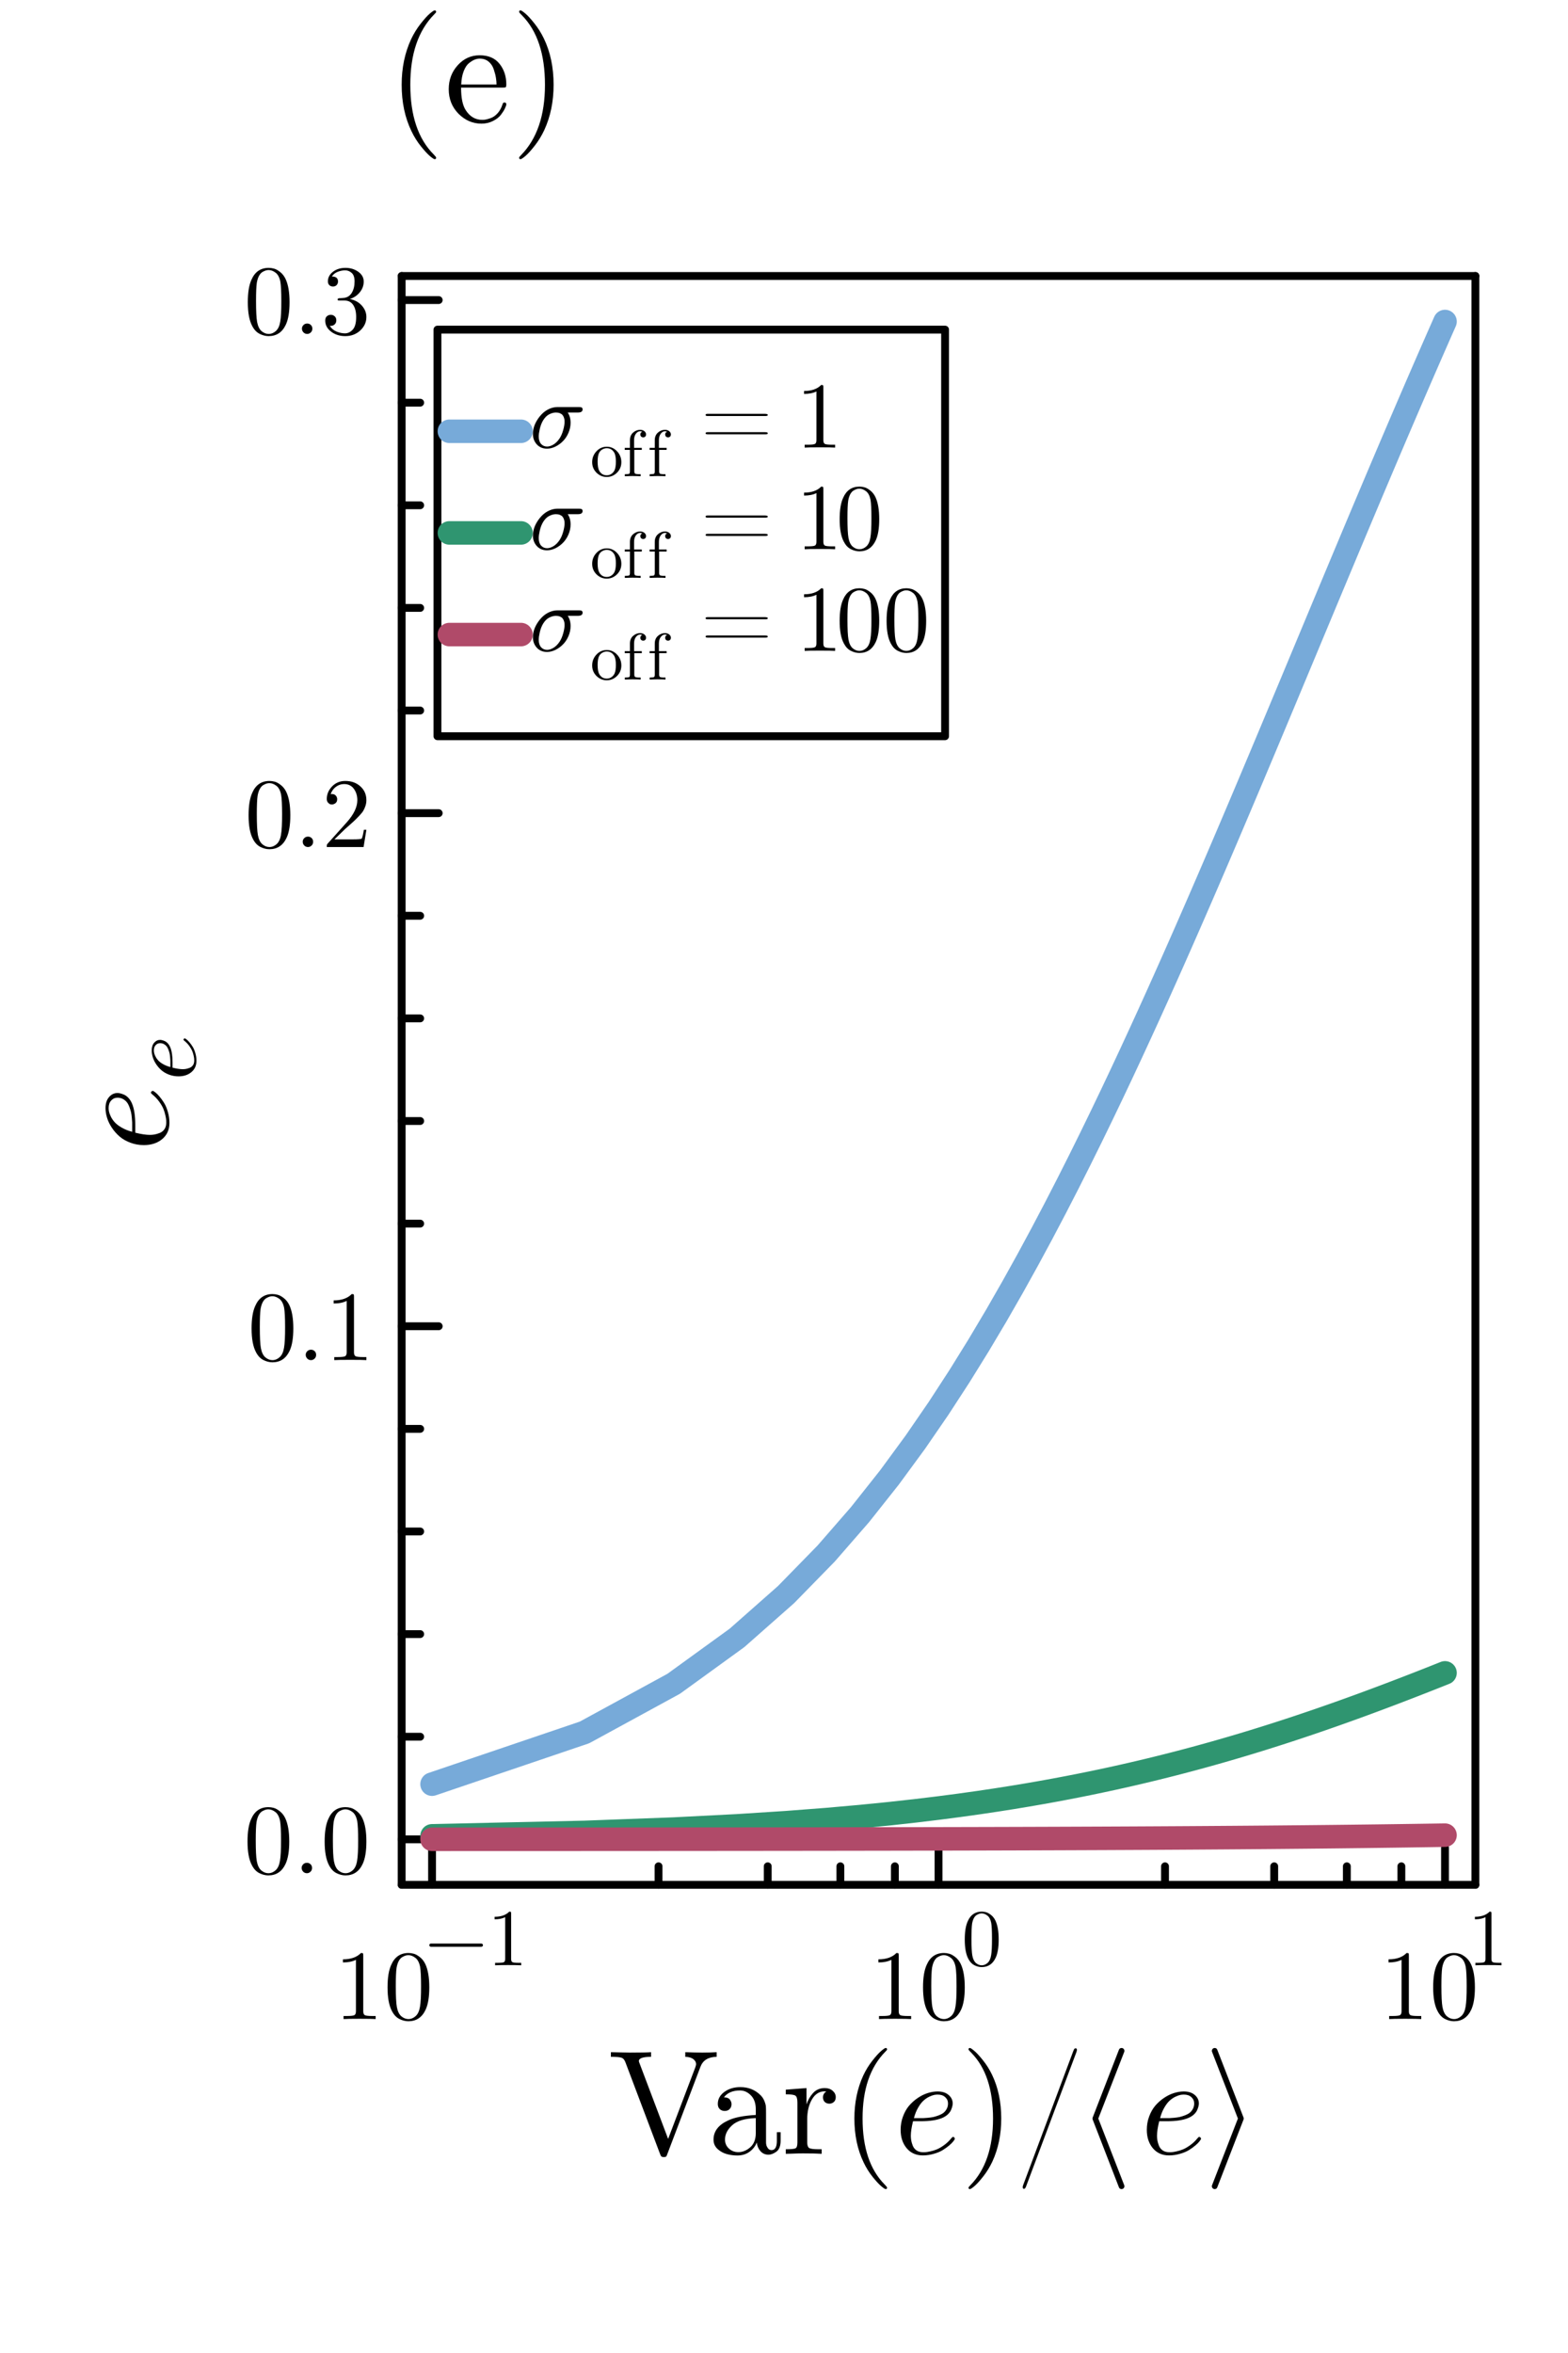 <?xml version="1.0" encoding="utf-8"?>
<svg xmlns="http://www.w3.org/2000/svg" xmlns:xlink="http://www.w3.org/1999/xlink" width="200" height="300" viewBox="0 0 800 1200">
<rect x="0" y="0" width="800" height="1200" fill="#333333" stroke="none"/>
<defs>
  <clipPath id="clip810">
    <rect x="0" y="0" width="800" height="1200"/>
  </clipPath>
</defs>
<path clip-path="url(#clip810)" d="M0 1200 L800 1200 L800 0 L0 0  Z" fill="#ffffff" fill-rule="evenodd" fill-opacity="1"/>
<defs>
  <clipPath id="clip811">
    <rect x="240" y="120" width="800" height="841"/>
  </clipPath>
</defs>
<path clip-path="url(#clip810)" d="M204.931 961.235 L752.756 961.235 L752.756 140.752 L204.931 140.752  Z" fill="#ffffff" fill-rule="evenodd" fill-opacity="1"/>
<defs>
  <clipPath id="clip812">
    <rect x="204" y="140" width="549" height="821"/>
  </clipPath>
</defs>
<polyline clip-path="url(#clip810)" style="stroke:#000000; stroke-linecap:round; stroke-linejoin:round; stroke-width:4; stroke-opacity:1; fill:none" points="204.931,961.235 752.756,961.235 "/>
<polyline clip-path="url(#clip810)" style="stroke:#000000; stroke-linecap:round; stroke-linejoin:round; stroke-width:4; stroke-opacity:1; fill:none" points="204.931,140.752 752.756,140.752 "/>
<polyline clip-path="url(#clip810)" style="stroke:#000000; stroke-linecap:round; stroke-linejoin:round; stroke-width:4; stroke-opacity:1; fill:none" points="220.436,961.235 220.436,942.337 "/>
<polyline clip-path="url(#clip810)" style="stroke:#000000; stroke-linecap:round; stroke-linejoin:round; stroke-width:4; stroke-opacity:1; fill:none" points="478.844,961.235 478.844,942.337 "/>
<polyline clip-path="url(#clip810)" style="stroke:#000000; stroke-linecap:round; stroke-linejoin:round; stroke-width:4; stroke-opacity:1; fill:none" points="737.251,961.235 737.251,942.337 "/>
<polyline clip-path="url(#clip810)" style="stroke:#000000; stroke-linecap:round; stroke-linejoin:round; stroke-width:4; stroke-opacity:1; fill:none" points="335.985,961.235 335.985,951.786 "/>
<polyline clip-path="url(#clip810)" style="stroke:#000000; stroke-linecap:round; stroke-linejoin:round; stroke-width:4; stroke-opacity:1; fill:none" points="391.698,961.235 391.698,951.786 "/>
<polyline clip-path="url(#clip810)" style="stroke:#000000; stroke-linecap:round; stroke-linejoin:round; stroke-width:4; stroke-opacity:1; fill:none" points="428.759,961.235 428.759,951.786 "/>
<polyline clip-path="url(#clip810)" style="stroke:#000000; stroke-linecap:round; stroke-linejoin:round; stroke-width:4; stroke-opacity:1; fill:none" points="456.572,961.235 456.572,951.786 "/>
<polyline clip-path="url(#clip810)" style="stroke:#000000; stroke-linecap:round; stroke-linejoin:round; stroke-width:4; stroke-opacity:1; fill:none" points="594.393,961.235 594.393,951.786 "/>
<polyline clip-path="url(#clip810)" style="stroke:#000000; stroke-linecap:round; stroke-linejoin:round; stroke-width:4; stroke-opacity:1; fill:none" points="650.105,961.235 650.105,951.786 "/>
<polyline clip-path="url(#clip810)" style="stroke:#000000; stroke-linecap:round; stroke-linejoin:round; stroke-width:4; stroke-opacity:1; fill:none" points="687.167,961.235 687.167,951.786 "/>
<polyline clip-path="url(#clip810)" style="stroke:#000000; stroke-linecap:round; stroke-linejoin:round; stroke-width:4; stroke-opacity:1; fill:none" points="714.98,961.235 714.98,951.786 "/>
<path clip-path="url(#clip810)" d="M174.957 1000.82 L174.957 999.236 Q181.034 999.236 184.171 996 Q185.036 996 185.184 996.197 Q185.332 996.395 185.332 997.309 L185.332 1025.69 Q185.332 1027.2 186.073 1027.67 Q186.815 1028.14 190.051 1028.14 L191.656 1028.14 L191.656 1029.7 Q189.878 1029.55 183.455 1029.55 Q177.032 1029.55 175.278 1029.7 L175.278 1028.14 L176.884 1028.14 Q180.071 1028.14 180.836 1027.69 Q181.602 1027.22 181.602 1025.69 L181.602 999.483 Q178.959 1000.82 174.957 1000.82 Z" fill="#000000" fill-rule="nonzero" fill-opacity="1" /><path clip-path="url(#clip810)" d="M197.733 1013.51 Q197.733 1006.08 199.611 1002.03 Q202.229 996 208.405 996 Q209.715 996 211.073 996.37 Q212.457 996.716 214.186 998.075 Q215.94 999.433 217.002 1001.66 Q219.028 1005.96 219.028 1013.51 Q219.028 1020.9 217.15 1024.93 Q214.408 1030.81 208.356 1030.81 Q206.083 1030.81 203.761 1029.65 Q201.464 1028.48 200.006 1025.69 Q197.733 1021.52 197.733 1013.51 M201.933 1012.9 Q201.933 1020.53 202.476 1023.57 Q203.094 1026.85 204.774 1028.29 Q206.478 1029.7 208.356 1029.7 Q210.382 1029.7 212.061 1028.19 Q213.766 1026.66 214.285 1023.37 Q214.853 1020.13 214.828 1012.9 Q214.828 1005.86 214.334 1003.04 Q213.667 999.755 211.888 998.445 Q210.134 997.111 208.356 997.111 Q207.689 997.111 206.972 997.309 Q206.281 997.507 205.268 998.075 Q204.255 998.643 203.465 1000.05 Q202.699 1001.46 202.328 1003.58 Q201.933 1006.33 201.933 1012.9 Z" fill="#000000" fill-rule="nonzero" fill-opacity="1" /><path clip-path="url(#clip810)" d="M246.164 991.426 Q246.405 991.667 246.405 992.008 Q246.405 992.349 246.164 992.59 Q245.923 992.831 245.582 992.831 L219.851 992.831 Q219.509 992.831 219.269 992.59 Q219.028 992.349 219.028 992.008 Q219.028 991.667 219.269 991.426 Q219.509 991.185 219.851 991.185 L245.582 991.185 Q245.923 991.185 246.164 991.426 Z" fill="#000000" fill-rule="nonzero" fill-opacity="1" /><path clip-path="url(#clip810)" d="M252.346 978.821 L252.346 977.537 Q257.284 977.537 259.833 974.907 Q260.536 974.907 260.656 975.068 Q260.776 975.228 260.776 975.971 L260.776 999.033 Q260.776 1000.26 261.379 1000.64 Q261.981 1001.02 264.61 1001.02 L265.915 1001.02 L265.915 1002.28 Q264.47 1002.16 259.251 1002.16 Q254.032 1002.16 252.607 1002.28 L252.607 1001.02 L253.912 1001.02 Q256.501 1001.02 257.123 1000.66 Q257.746 1000.28 257.746 999.033 L257.746 977.737 Q255.598 978.821 252.346 978.821 Z" fill="#000000" fill-rule="nonzero" fill-opacity="1" /><path clip-path="url(#clip810)" d="M448.157 1000.82 L448.157 999.236 Q454.234 999.236 457.372 996 Q458.236 996 458.385 996.197 Q458.533 996.395 458.533 997.309 L458.533 1025.69 Q458.533 1027.2 459.274 1027.67 Q460.015 1028.14 463.251 1028.14 L464.857 1028.14 L464.857 1029.7 Q463.078 1029.55 456.655 1029.55 Q450.232 1029.55 448.479 1029.7 L448.479 1028.14 L450.084 1028.14 Q453.271 1028.14 454.037 1027.69 Q454.803 1027.22 454.803 1025.69 L454.803 999.483 Q452.159 1000.82 448.157 1000.82 Z" fill="#000000" fill-rule="nonzero" fill-opacity="1" /><path clip-path="url(#clip810)" d="M470.934 1013.51 Q470.934 1006.08 472.811 1002.03 Q475.43 996 481.606 996 Q482.915 996 484.274 996.37 Q485.657 996.716 487.386 998.075 Q489.14 999.433 490.203 1001.66 Q492.228 1005.96 492.228 1013.51 Q492.228 1020.9 490.351 1024.93 Q487.609 1030.81 481.556 1030.81 Q479.284 1030.81 476.962 1029.65 Q474.664 1028.48 473.207 1025.69 Q470.934 1021.52 470.934 1013.51 M475.133 1012.9 Q475.133 1020.53 475.677 1023.57 Q476.295 1026.85 477.974 1028.29 Q479.679 1029.7 481.556 1029.7 Q483.582 1029.7 485.262 1028.19 Q486.966 1026.66 487.485 1023.37 Q488.053 1020.13 488.029 1012.9 Q488.029 1005.86 487.535 1003.04 Q486.868 999.755 485.089 998.445 Q483.335 997.111 481.556 997.111 Q480.889 997.111 480.173 997.309 Q479.481 997.507 478.468 998.075 Q477.456 998.643 476.665 1000.05 Q475.899 1001.46 475.529 1003.58 Q475.133 1006.33 475.133 1012.9 Z" fill="#000000" fill-rule="nonzero" fill-opacity="1" /><path clip-path="url(#clip810)" d="M492.228 989.138 Q492.228 983.096 493.754 979.805 Q495.881 974.907 500.899 974.907 Q501.963 974.907 503.067 975.208 Q504.191 975.489 505.596 976.593 Q507.021 977.697 507.884 979.504 Q509.53 982.996 509.53 989.138 Q509.53 995.139 508.004 998.411 Q505.776 1003.19 500.859 1003.19 Q499.012 1003.19 497.126 1002.24 Q495.259 1001.3 494.075 999.033 Q492.228 995.641 492.228 989.138 M495.64 988.636 Q495.64 994.838 496.082 997.307 Q496.584 999.976 497.949 1001.14 Q499.334 1002.28 500.859 1002.28 Q502.505 1002.28 503.87 1001.06 Q505.255 999.816 505.676 997.146 Q506.138 994.517 506.118 988.636 Q506.118 982.916 505.716 980.628 Q505.174 977.958 503.729 976.894 Q502.304 975.81 500.859 975.81 Q500.317 975.81 499.735 975.971 Q499.173 976.132 498.35 976.593 Q497.527 977.055 496.885 978.199 Q496.263 979.343 495.961 981.069 Q495.64 983.297 495.64 988.636 Z" fill="#000000" fill-rule="nonzero" fill-opacity="1" /><path clip-path="url(#clip810)" d="M708.432 1000.82 L708.432 999.236 Q714.509 999.236 717.646 996 Q718.511 996 718.659 996.197 Q718.807 996.395 718.807 997.309 L718.807 1025.69 Q718.807 1027.2 719.548 1027.67 Q720.289 1028.14 723.526 1028.14 L725.131 1028.14 L725.131 1029.7 Q723.353 1029.55 716.93 1029.55 Q710.507 1029.55 708.753 1029.7 L708.753 1028.14 L710.359 1028.14 Q713.545 1028.14 714.311 1027.69 Q715.077 1027.22 715.077 1025.69 L715.077 999.483 Q712.434 1000.82 708.432 1000.82 Z" fill="#000000" fill-rule="nonzero" fill-opacity="1" /><path clip-path="url(#clip810)" d="M731.208 1013.51 Q731.208 1006.08 733.086 1002.03 Q735.704 996 741.88 996 Q743.19 996 744.548 996.37 Q745.932 996.716 747.661 998.075 Q749.415 999.433 750.477 1001.66 Q752.503 1005.96 752.503 1013.51 Q752.503 1020.9 750.625 1024.93 Q747.883 1030.81 741.831 1030.81 Q739.558 1030.81 737.236 1029.65 Q734.939 1028.48 733.481 1025.69 Q731.208 1021.52 731.208 1013.51 M735.408 1012.9 Q735.408 1020.53 735.951 1023.57 Q736.569 1026.85 738.249 1028.29 Q739.953 1029.7 741.831 1029.7 Q743.856 1029.7 745.536 1028.19 Q747.241 1026.66 747.76 1023.37 Q748.328 1020.13 748.303 1012.9 Q748.303 1005.86 747.809 1003.04 Q747.142 999.755 745.363 998.445 Q743.609 997.111 741.831 997.111 Q741.164 997.111 740.447 997.309 Q739.756 997.507 738.743 998.075 Q737.73 998.643 736.94 1000.05 Q736.174 1001.46 735.803 1003.58 Q735.408 1006.33 735.408 1012.9 Z" fill="#000000" fill-rule="nonzero" fill-opacity="1" /><path clip-path="url(#clip810)" d="M752.503 978.821 L752.503 977.537 Q757.44 977.537 759.989 974.907 Q760.692 974.907 760.812 975.068 Q760.933 975.228 760.933 975.971 L760.933 999.033 Q760.933 1000.26 761.535 1000.64 Q762.137 1001.02 764.766 1001.02 L766.071 1001.02 L766.071 1002.28 Q764.626 1002.16 759.407 1002.16 Q754.189 1002.16 752.764 1002.28 L752.764 1001.02 L754.068 1001.02 Q756.657 1001.02 757.28 1000.66 Q757.902 1000.28 757.902 999.033 L757.902 977.737 Q755.754 978.821 752.503 978.821 Z" fill="#000000" fill-rule="nonzero" fill-opacity="1" /><path clip-path="url(#clip810)" d="M311.684 1048.95 L311.684 1046.58 Q319.873 1046.8 321.318 1046.8 Q329.433 1046.8 332.175 1046.58 L332.175 1048.95 Q325.95 1048.95 325.95 1051.14 Q325.95 1051.43 326.395 1052.51 L340.883 1090.82 L354.779 1054.25 Q355.149 1053.1 355.149 1052.73 Q355.149 1051.21 353.741 1050.14 Q352.37 1049.03 349.628 1048.95 L349.628 1046.58 Q355.557 1046.8 358.262 1046.8 Q362.116 1046.8 365.636 1046.58 L365.636 1048.95 Q359.263 1049.03 357.373 1054.03 L340.439 1098.64 Q340.142 1099.57 339.846 1099.83 Q339.549 1100.09 338.623 1100.09 Q337.882 1100.09 337.474 1099.79 Q337.104 1099.49 336.733 1098.42 L319.132 1051.84 Q318.391 1049.8 317.057 1049.4 Q315.723 1048.95 311.684 1048.95 Z" fill="#000000" fill-rule="nonzero" fill-opacity="1" /><path clip-path="url(#clip810)" d="M364.043 1091.19 Q364.043 1084.75 371.639 1081.34 Q376.197 1079.15 385.609 1078.6 L385.609 1075.82 Q385.609 1071.11 383.126 1068.63 Q380.68 1066.11 377.568 1066.11 Q372.009 1066.11 369.342 1069.59 Q371.602 1069.67 372.417 1070.81 Q373.232 1071.93 373.232 1073.07 Q373.232 1074.59 372.269 1075.59 Q371.342 1076.56 369.749 1076.56 Q368.23 1076.56 367.229 1075.63 Q366.229 1074.67 366.229 1073 Q366.229 1069.29 369.564 1066.85 Q372.936 1064.4 377.716 1064.4 Q383.941 1064.4 388.091 1068.59 Q389.388 1069.89 390.018 1071.56 Q390.685 1073.22 390.759 1074.33 Q390.833 1075.41 390.833 1077.56 L390.833 1092.71 Q390.833 1093.16 390.982 1093.9 Q391.13 1094.64 391.797 1095.6 Q392.501 1096.53 393.65 1096.53 Q396.392 1096.53 396.355 1091.68 L396.355 1087.41 L398.282 1087.41 L398.282 1091.68 Q398.282 1095.72 396.132 1097.31 Q394.02 1098.86 392.056 1098.86 Q389.537 1098.86 387.943 1097.01 Q386.35 1095.16 386.127 1092.64 Q384.979 1095.53 382.348 1097.42 Q379.754 1099.27 376.197 1099.27 Q373.455 1099.27 370.861 1098.57 Q368.304 1097.9 366.155 1096.01 Q364.043 1094.08 364.043 1091.19 M369.897 1091.12 Q369.897 1093.94 371.898 1095.75 Q373.899 1097.57 376.715 1097.57 Q379.902 1097.57 382.755 1095.12 Q385.609 1092.64 385.609 1087.79 L385.609 1080.19 Q377.197 1080.49 373.529 1083.86 Q369.897 1087.19 369.897 1091.12 Z" fill="#000000" fill-rule="nonzero" fill-opacity="1" /><path clip-path="url(#clip810)" d="M400.912 1098.42 L400.912 1096.09 Q404.951 1096.09 405.878 1095.6 Q406.841 1095.09 406.841 1092.64 L406.841 1072.3 Q406.841 1069.48 405.841 1068.78 Q404.877 1068.07 400.912 1068.07 L400.912 1065.7 L411.473 1064.89 L411.473 1073.22 Q412.548 1069.96 414.808 1067.44 Q417.105 1064.89 420.811 1064.89 Q423.257 1064.89 424.813 1066.26 Q426.406 1067.63 426.406 1069.52 Q426.406 1071.18 425.369 1072.04 Q424.368 1072.85 423.145 1072.85 Q421.774 1072.85 420.811 1072 Q419.885 1071.11 419.885 1069.59 Q419.885 1068.67 420.292 1067.96 Q420.737 1067.22 421.07 1066.96 Q421.404 1066.7 421.626 1066.63 Q421.478 1066.55 420.811 1066.55 Q416.624 1066.55 414.215 1070.74 Q411.844 1074.89 411.844 1080.82 L411.844 1092.49 Q411.844 1094.68 412.733 1095.38 Q413.659 1096.09 417.624 1096.09 L419.218 1096.09 L419.218 1098.42 Q416.179 1098.2 409.583 1098.2 Q408.657 1098.2 407.212 1098.23 Q405.767 1098.27 403.877 1098.35 Q401.987 1098.42 400.912 1098.42 Z" fill="#000000" fill-rule="nonzero" fill-opacity="1" /><path clip-path="url(#clip810)" d="M435.912 1080.43 Q435.912 1068.28 440.444 1058.47 Q442.377 1054.36 445.082 1050.92 Q447.787 1047.48 449.579 1045.97 Q451.371 1044.45 451.863 1044.45 Q452.565 1044.45 452.6 1045.16 Q452.6 1045.51 451.652 1046.39 Q440.058 1058.19 440.093 1080.43 Q440.093 1102.74 451.371 1114.09 Q452.6 1115.32 452.6 1115.71 Q452.6 1116.41 451.863 1116.41 Q451.371 1116.41 449.649 1114.97 Q447.928 1113.53 445.258 1110.23 Q442.587 1106.92 440.655 1102.88 Q435.912 1093.08 435.912 1080.43 Z" fill="#000000" fill-rule="nonzero" fill-opacity="1" /><path clip-path="url(#clip810)" d="M486.878 1090.09 Q487.16 1090.41 487.16 1090.73 Q487.16 1091.04 486.457 1091.96 Q485.789 1092.87 484.349 1094.1 Q482.908 1095.33 481.046 1096.49 Q479.184 1097.65 476.444 1098.42 Q473.703 1099.23 470.822 1099.23 Q465.658 1099.23 462.566 1095.54 Q459.509 1091.85 459.509 1086.19 Q459.509 1082.57 460.704 1079.38 Q461.898 1076.15 463.831 1073.86 Q465.798 1071.58 468.258 1069.93 Q470.752 1068.24 473.352 1067.43 Q475.952 1066.62 478.376 1066.62 Q481.925 1066.62 483.998 1068.42 Q486.07 1070.21 486.07 1072.74 Q486.07 1073.33 485.895 1074.07 Q485.754 1074.81 485.262 1075.97 Q484.806 1077.13 483.611 1078.29 Q482.416 1079.41 480.66 1080.15 Q476.76 1081.8 469.663 1081.8 L465.833 1081.8 Q464.709 1086.33 464.709 1089.29 Q464.709 1090.44 464.92 1091.64 Q465.131 1092.8 465.693 1094.27 Q466.29 1095.75 467.625 1096.7 Q468.995 1097.61 470.963 1097.61 Q471.595 1097.61 472.263 1097.58 Q472.966 1097.54 474.722 1097.16 Q476.514 1096.77 478.095 1096.1 Q479.676 1095.43 481.679 1093.99 Q483.716 1092.52 485.333 1090.52 Q485.895 1089.78 486.281 1089.78 Q486.597 1089.78 486.878 1090.09 M483.681 1072.74 Q483.681 1070.81 482.241 1069.51 Q480.835 1068.21 478.376 1068.21 Q477.603 1068.21 476.655 1068.38 Q475.706 1068.56 474.125 1069.29 Q472.579 1070.03 471.209 1071.26 Q469.839 1072.46 468.468 1074.81 Q467.098 1077.13 466.29 1080.22 L469.241 1080.22 Q470.26 1080.22 470.998 1080.22 Q471.736 1080.19 473.352 1080.05 Q475.003 1079.9 476.198 1079.66 Q477.392 1079.38 478.903 1078.82 Q480.414 1078.25 481.362 1077.52 Q482.346 1076.74 483.014 1075.51 Q483.681 1074.28 483.681 1072.74 Z" fill="#000000" fill-rule="nonzero" fill-opacity="1" /><path clip-path="url(#clip810)" d="M494.146 1115.71 Q494.146 1115.35 495.06 1114.48 Q506.654 1102.67 506.654 1080.43 Q506.654 1058.12 495.517 1046.84 Q494.146 1045.54 494.146 1045.16 Q494.146 1044.45 494.849 1044.45 Q495.341 1044.45 497.062 1045.9 Q498.819 1047.34 501.454 1050.64 Q504.124 1053.94 506.092 1057.98 Q510.835 1067.78 510.835 1080.43 Q510.835 1092.59 506.303 1102.39 Q504.37 1106.5 501.665 1109.94 Q498.96 1113.39 497.168 1114.9 Q495.376 1116.41 494.849 1116.41 Q494.146 1116.41 494.146 1115.71 Z" fill="#000000" fill-rule="nonzero" fill-opacity="1" /><path clip-path="url(#clip810)" d="M521.776 1115.39 Q521.776 1115.04 522.057 1114.27 L547.458 1046.39 Q547.458 1046.32 547.634 1045.93 Q547.81 1045.54 547.915 1045.3 Q548.021 1045.02 548.231 1044.81 Q548.477 1044.6 548.758 1044.6 Q549.461 1044.6 549.461 1045.47 Q549.461 1045.54 549.25 1046.39 L523.778 1114.34 Q523.357 1115.57 523.076 1115.92 Q522.83 1116.27 522.408 1116.27 Q521.776 1116.27 521.776 1115.39 Z" fill="#000000" fill-rule="nonzero" fill-opacity="1" /><path clip-path="url(#clip810)" d="M573.675 1114.97 Q573.675 1115.57 573.254 1115.99 Q572.832 1116.41 572.235 1116.41 Q571.216 1116.41 570.865 1115.46 L557.479 1080.92 Q557.408 1080.78 557.408 1080.43 Q557.408 1080.08 557.479 1079.94 L570.865 1045.4 Q571.216 1044.45 572.235 1044.45 Q572.832 1044.45 573.254 1044.88 Q573.675 1045.3 573.675 1045.9 Q573.675 1046.25 573.605 1046.39 L560.36 1080.43 L573.605 1114.48 Q573.675 1114.62 573.675 1114.97 Z" fill="#000000" fill-rule="nonzero" fill-opacity="1" /><path clip-path="url(#clip810)" d="M612.477 1090.09 Q612.758 1090.41 612.758 1090.73 Q612.758 1091.04 612.055 1091.96 Q611.387 1092.87 609.947 1094.1 Q608.506 1095.33 606.644 1096.49 Q604.782 1097.65 602.042 1098.42 Q599.301 1099.23 596.42 1099.23 Q591.256 1099.23 588.164 1095.54 Q585.107 1091.85 585.107 1086.19 Q585.107 1082.57 586.302 1079.38 Q587.497 1076.15 589.429 1073.86 Q591.396 1071.58 593.856 1069.93 Q596.35 1068.24 598.95 1067.43 Q601.55 1066.62 603.974 1066.62 Q607.523 1066.62 609.596 1068.42 Q611.668 1070.21 611.668 1072.74 Q611.668 1073.33 611.493 1074.07 Q611.352 1074.81 610.86 1075.97 Q610.404 1077.13 609.209 1078.29 Q608.015 1079.41 606.258 1080.15 Q602.358 1081.8 595.261 1081.8 L591.431 1081.8 Q590.307 1086.33 590.307 1089.29 Q590.307 1090.44 590.518 1091.64 Q590.729 1092.8 591.291 1094.27 Q591.888 1095.75 593.223 1096.7 Q594.594 1097.61 596.561 1097.61 Q597.193 1097.61 597.861 1097.58 Q598.564 1097.54 600.32 1097.16 Q602.112 1096.77 603.693 1096.1 Q605.274 1095.43 607.277 1093.99 Q609.315 1092.52 610.931 1090.52 Q611.493 1089.78 611.879 1089.78 Q612.195 1089.78 612.477 1090.09 M609.279 1072.74 Q609.279 1070.81 607.839 1069.51 Q606.434 1068.21 603.974 1068.21 Q603.201 1068.21 602.253 1068.38 Q601.304 1068.56 599.723 1069.29 Q598.177 1070.03 596.807 1071.26 Q595.437 1072.46 594.067 1074.81 Q592.696 1077.13 591.888 1080.22 L594.839 1080.22 Q595.858 1080.22 596.596 1080.22 Q597.334 1080.19 598.95 1080.05 Q600.601 1079.9 601.796 1079.66 Q602.99 1079.38 604.501 1078.82 Q606.012 1078.25 606.961 1077.52 Q607.944 1076.74 608.612 1075.51 Q609.279 1074.28 609.279 1072.74 Z" fill="#000000" fill-rule="nonzero" fill-opacity="1" /><path clip-path="url(#clip810)" d="M634.466 1079.94 Q634.536 1080.08 634.536 1080.43 Q634.536 1080.78 634.466 1080.92 L621.08 1115.46 Q620.729 1116.41 619.745 1116.41 Q619.148 1116.41 618.726 1115.99 Q618.304 1115.57 618.304 1114.97 Q618.304 1114.62 618.375 1114.48 L631.585 1080.43 L618.375 1046.39 Q618.304 1046.25 618.304 1045.9 Q618.304 1045.3 618.726 1044.88 Q619.148 1044.45 619.745 1044.45 Q620.729 1044.45 621.08 1045.4 L634.466 1079.94 Z" fill="#000000" fill-rule="nonzero" fill-opacity="1" /><polyline clip-path="url(#clip810)" style="stroke:#000000; stroke-linecap:round; stroke-linejoin:round; stroke-width:4; stroke-opacity:1; fill:none" points="204.931,961.235 204.931,140.752 "/>
<polyline clip-path="url(#clip810)" style="stroke:#000000; stroke-linecap:round; stroke-linejoin:round; stroke-width:4; stroke-opacity:1; fill:none" points="752.756,961.235 752.756,140.752 "/>
<polyline clip-path="url(#clip810)" style="stroke:#000000; stroke-linecap:round; stroke-linejoin:round; stroke-width:4; stroke-opacity:1; fill:none" points="204.931,938.039 223.829,938.039 "/>
<polyline clip-path="url(#clip810)" style="stroke:#000000; stroke-linecap:round; stroke-linejoin:round; stroke-width:4; stroke-opacity:1; fill:none" points="204.931,676.368 223.829,676.368 "/>
<polyline clip-path="url(#clip810)" style="stroke:#000000; stroke-linecap:round; stroke-linejoin:round; stroke-width:4; stroke-opacity:1; fill:none" points="204.931,414.697 223.829,414.697 "/>
<polyline clip-path="url(#clip810)" style="stroke:#000000; stroke-linecap:round; stroke-linejoin:round; stroke-width:4; stroke-opacity:1; fill:none" points="204.931,153.026 223.829,153.026 "/>
<polyline clip-path="url(#clip810)" style="stroke:#000000; stroke-linecap:round; stroke-linejoin:round; stroke-width:4; stroke-opacity:1; fill:none" points="204.931,885.705 214.38,885.705 "/>
<polyline clip-path="url(#clip810)" style="stroke:#000000; stroke-linecap:round; stroke-linejoin:round; stroke-width:4; stroke-opacity:1; fill:none" points="204.931,833.371 214.38,833.371 "/>
<polyline clip-path="url(#clip810)" style="stroke:#000000; stroke-linecap:round; stroke-linejoin:round; stroke-width:4; stroke-opacity:1; fill:none" points="204.931,781.036 214.38,781.036 "/>
<polyline clip-path="url(#clip810)" style="stroke:#000000; stroke-linecap:round; stroke-linejoin:round; stroke-width:4; stroke-opacity:1; fill:none" points="204.931,728.702 214.38,728.702 "/>
<polyline clip-path="url(#clip810)" style="stroke:#000000; stroke-linecap:round; stroke-linejoin:round; stroke-width:4; stroke-opacity:1; fill:none" points="204.931,624.034 214.38,624.034 "/>
<polyline clip-path="url(#clip810)" style="stroke:#000000; stroke-linecap:round; stroke-linejoin:round; stroke-width:4; stroke-opacity:1; fill:none" points="204.931,571.7 214.38,571.7 "/>
<polyline clip-path="url(#clip810)" style="stroke:#000000; stroke-linecap:round; stroke-linejoin:round; stroke-width:4; stroke-opacity:1; fill:none" points="204.931,519.365 214.38,519.365 "/>
<polyline clip-path="url(#clip810)" style="stroke:#000000; stroke-linecap:round; stroke-linejoin:round; stroke-width:4; stroke-opacity:1; fill:none" points="204.931,467.031 214.38,467.031 "/>
<polyline clip-path="url(#clip810)" style="stroke:#000000; stroke-linecap:round; stroke-linejoin:round; stroke-width:4; stroke-opacity:1; fill:none" points="204.931,362.363 214.38,362.363 "/>
<polyline clip-path="url(#clip810)" style="stroke:#000000; stroke-linecap:round; stroke-linejoin:round; stroke-width:4; stroke-opacity:1; fill:none" points="204.931,310.028 214.38,310.028 "/>
<polyline clip-path="url(#clip810)" style="stroke:#000000; stroke-linecap:round; stroke-linejoin:round; stroke-width:4; stroke-opacity:1; fill:none" points="204.931,257.694 214.38,257.694 "/>
<polyline clip-path="url(#clip810)" style="stroke:#000000; stroke-linecap:round; stroke-linejoin:round; stroke-width:4; stroke-opacity:1; fill:none" points="204.931,205.36 214.38,205.36 "/>
<path clip-path="url(#clip810)" d="M126.285 939.138 Q126.285 931.703 128.162 927.651 Q130.781 921.624 136.956 921.624 Q138.266 921.624 139.624 921.994 Q141.008 922.34 142.737 923.699 Q144.491 925.057 145.553 927.281 Q147.579 931.579 147.579 939.138 Q147.579 946.525 145.701 950.551 Q142.959 956.431 136.907 956.431 Q134.634 956.431 132.312 955.27 Q130.015 954.108 128.557 951.317 Q126.285 947.142 126.285 939.138 M130.484 938.521 Q130.484 946.154 131.028 949.192 Q131.645 952.478 133.325 953.911 Q135.03 955.319 136.907 955.319 Q138.933 955.319 140.613 953.812 Q142.317 952.28 142.836 948.995 Q143.404 945.759 143.379 938.521 Q143.379 931.48 142.885 928.664 Q142.218 925.378 140.44 924.069 Q138.686 922.735 136.907 922.735 Q136.24 922.735 135.524 922.933 Q134.832 923.13 133.819 923.699 Q132.806 924.267 132.016 925.675 Q131.25 927.083 130.879 929.207 Q130.484 931.95 130.484 938.521 Z" fill="#000000" fill-rule="nonzero" fill-opacity="1" /><path clip-path="url(#clip810)" d="M154.669 954.504 Q153.903 953.689 153.903 952.626 Q153.903 951.564 154.669 950.798 Q155.435 950.008 156.596 950.008 Q157.707 950.008 158.448 950.749 Q159.214 951.465 159.214 952.651 Q159.214 953.812 158.399 954.578 Q157.608 955.319 156.596 955.319 Q155.435 955.319 154.669 954.504 Z" fill="#000000" fill-rule="nonzero" fill-opacity="1" /><path clip-path="url(#clip810)" d="M165.637 939.138 Q165.637 931.703 167.514 927.651 Q170.133 921.624 176.309 921.624 Q177.618 921.624 178.977 921.994 Q180.36 922.34 182.089 923.699 Q183.843 925.057 184.906 927.281 Q186.931 931.579 186.931 939.138 Q186.931 946.525 185.054 950.551 Q182.312 956.431 176.259 956.431 Q173.987 956.431 171.665 955.27 Q169.367 954.108 167.91 951.317 Q165.637 947.142 165.637 939.138 M169.837 938.521 Q169.837 946.154 170.38 949.192 Q170.998 952.478 172.677 953.911 Q174.382 955.319 176.259 955.319 Q178.285 955.319 179.965 953.812 Q181.67 952.28 182.188 948.995 Q182.756 945.759 182.732 938.521 Q182.732 931.48 182.238 928.664 Q181.571 925.378 179.792 924.069 Q178.038 922.735 176.259 922.735 Q175.592 922.735 174.876 922.933 Q174.184 923.13 173.172 923.699 Q172.159 924.267 171.368 925.675 Q170.602 927.083 170.232 929.207 Q169.837 931.95 169.837 938.521 Z" fill="#000000" fill-rule="nonzero" fill-opacity="1" /><path clip-path="url(#clip810)" d="M128.36 677.467 Q128.36 670.032 130.237 665.98 Q132.856 659.953 139.032 659.953 Q140.341 659.953 141.699 660.323 Q143.083 660.669 144.812 662.028 Q146.566 663.386 147.628 665.61 Q149.654 669.908 149.654 677.467 Q149.654 684.854 147.776 688.88 Q145.034 694.76 138.982 694.76 Q136.709 694.76 134.387 693.599 Q132.09 692.437 130.632 689.646 Q128.36 685.471 128.36 677.467 M132.559 676.85 Q132.559 684.483 133.103 687.521 Q133.72 690.807 135.4 692.24 Q137.105 693.648 138.982 693.648 Q141.008 693.648 142.688 692.141 Q144.392 690.609 144.911 687.324 Q145.479 684.088 145.454 676.85 Q145.454 669.809 144.96 666.993 Q144.293 663.707 142.515 662.398 Q140.761 661.064 138.982 661.064 Q138.315 661.064 137.599 661.262 Q136.907 661.459 135.894 662.028 Q134.881 662.596 134.091 664.004 Q133.325 665.412 132.954 667.536 Q132.559 670.279 132.559 676.85 Z" fill="#000000" fill-rule="nonzero" fill-opacity="1" /><path clip-path="url(#clip810)" d="M156.744 692.833 Q155.978 692.017 155.978 690.955 Q155.978 689.893 156.744 689.127 Q157.51 688.337 158.671 688.337 Q159.782 688.337 160.523 689.078 Q161.289 689.794 161.289 690.98 Q161.289 692.141 160.474 692.907 Q159.684 693.648 158.671 693.648 Q157.51 693.648 156.744 692.833 Z" fill="#000000" fill-rule="nonzero" fill-opacity="1" /><path clip-path="url(#clip810)" d="M170.232 664.77 L170.232 663.189 Q176.309 663.189 179.446 659.953 Q180.311 659.953 180.459 660.15 Q180.607 660.348 180.607 661.262 L180.607 689.646 Q180.607 691.153 181.348 691.622 Q182.089 692.092 185.326 692.092 L186.931 692.092 L186.931 693.648 Q185.153 693.5 178.73 693.5 Q172.307 693.5 170.553 693.648 L170.553 692.092 L172.159 692.092 Q175.345 692.092 176.111 691.647 Q176.877 691.178 176.877 689.646 L176.877 663.436 Q174.234 664.77 170.232 664.77 Z" fill="#000000" fill-rule="nonzero" fill-opacity="1" /><path clip-path="url(#clip810)" d="M126.828 415.796 Q126.828 408.36 128.706 404.309 Q131.324 398.282 137.5 398.282 Q138.809 398.282 140.168 398.652 Q141.551 398.998 143.28 400.357 Q145.034 401.715 146.097 403.939 Q148.122 408.237 148.122 415.796 Q148.122 423.183 146.245 427.209 Q143.503 433.089 137.45 433.089 Q135.178 433.089 132.856 431.927 Q130.558 430.766 129.101 427.975 Q126.828 423.8 126.828 415.796 M131.028 415.179 Q131.028 422.812 131.571 425.85 Q132.189 429.136 133.869 430.569 Q135.573 431.977 137.45 431.977 Q139.476 431.977 141.156 430.47 Q142.861 428.938 143.379 425.653 Q143.947 422.417 143.923 415.179 Q143.923 408.138 143.429 405.322 Q142.762 402.036 140.983 400.727 Q139.229 399.393 137.45 399.393 Q136.784 399.393 136.067 399.591 Q135.375 399.788 134.363 400.357 Q133.35 400.925 132.559 402.333 Q131.793 403.741 131.423 405.865 Q131.028 408.608 131.028 415.179 Z" fill="#000000" fill-rule="nonzero" fill-opacity="1" /><path clip-path="url(#clip810)" d="M155.212 431.162 Q154.446 430.346 154.446 429.284 Q154.446 428.222 155.212 427.456 Q155.978 426.666 157.139 426.666 Q158.251 426.666 158.992 427.407 Q159.758 428.123 159.758 429.309 Q159.758 430.47 158.942 431.236 Q158.152 431.977 157.139 431.977 Q155.978 431.977 155.212 431.162 Z" fill="#000000" fill-rule="nonzero" fill-opacity="1" /><path clip-path="url(#clip810)" d="M166.724 431.977 Q166.724 431.063 166.798 430.791 Q166.897 430.519 167.292 430.099 L177.001 419.279 Q182.312 413.301 182.312 408.089 Q182.312 404.704 180.533 402.283 Q178.779 399.863 175.543 399.863 Q173.32 399.863 171.442 401.221 Q169.565 402.58 168.7 405.001 Q168.848 404.951 169.367 404.951 Q170.627 404.951 171.319 405.742 Q172.035 406.532 172.035 407.595 Q172.035 408.953 171.146 409.62 Q170.281 410.263 169.417 410.263 Q169.071 410.263 168.601 410.189 Q168.157 410.114 167.44 409.423 Q166.724 408.706 166.724 407.446 Q166.724 403.914 169.392 401.098 Q172.085 398.282 176.185 398.282 Q180.83 398.282 183.868 401.048 Q186.931 403.79 186.931 408.089 Q186.931 409.596 186.462 410.979 Q186.017 412.338 185.4 413.4 Q184.807 414.462 183.176 416.167 Q181.546 417.871 180.237 419.082 Q178.927 420.292 175.988 422.861 L170.627 428.074 L179.743 428.074 Q184.189 428.074 184.535 427.679 Q185.029 426.962 185.647 423.183 L186.931 423.183 L185.499 431.977 L166.724 431.977 Z" fill="#000000" fill-rule="nonzero" fill-opacity="1" /><path clip-path="url(#clip810)" d="M126.433 154.125 Q126.433 146.689 128.31 142.638 Q130.929 136.61 137.105 136.61 Q138.414 136.61 139.773 136.981 Q141.156 137.327 142.885 138.686 Q144.639 140.044 145.701 142.268 Q147.727 146.566 147.727 154.125 Q147.727 161.511 145.85 165.538 Q143.108 171.418 137.055 171.418 Q134.783 171.418 132.46 170.256 Q130.163 169.095 128.706 166.304 Q126.433 162.129 126.433 154.125 M130.632 153.508 Q130.632 161.141 131.176 164.179 Q131.793 167.465 133.473 168.898 Q135.178 170.306 137.055 170.306 Q139.081 170.306 140.761 168.799 Q142.465 167.267 142.984 163.982 Q143.552 160.746 143.528 153.508 Q143.528 146.467 143.033 143.651 Q142.366 140.365 140.588 139.056 Q138.834 137.722 137.055 137.722 Q136.388 137.722 135.672 137.92 Q134.98 138.117 133.967 138.686 Q132.954 139.254 132.164 140.662 Q131.398 142.07 131.028 144.194 Q130.632 146.937 130.632 153.508 Z" fill="#000000" fill-rule="nonzero" fill-opacity="1" /><path clip-path="url(#clip810)" d="M154.817 169.491 Q154.051 168.675 154.051 167.613 Q154.051 166.551 154.817 165.785 Q155.583 164.995 156.744 164.995 Q157.855 164.995 158.597 165.736 Q159.362 166.452 159.362 167.638 Q159.362 168.799 158.547 169.565 Q157.757 170.306 156.744 170.306 Q155.583 170.306 154.817 169.491 Z" fill="#000000" fill-rule="nonzero" fill-opacity="1" /><path clip-path="url(#clip810)" d="M165.933 163.488 Q165.933 161.981 166.798 161.264 Q167.663 160.548 168.774 160.548 Q169.935 160.548 170.751 161.314 Q171.591 162.055 171.591 163.364 Q171.591 164.772 170.602 165.563 Q169.639 166.353 168.256 166.156 Q169.466 168.181 171.689 169.095 Q173.937 170.009 176.012 170.009 Q178.186 170.009 179.94 168.132 Q181.719 166.255 181.719 161.66 Q181.719 157.757 180.187 155.509 Q178.68 153.261 175.691 153.261 L173.468 153.261 Q172.702 153.261 172.48 153.186 Q172.258 153.112 172.258 152.692 Q172.258 152.198 173.023 152.1 Q173.789 152.1 175 151.951 Q177.939 151.852 179.496 149.308 Q180.904 146.937 180.904 143.552 Q180.904 140.464 179.422 139.18 Q177.964 137.87 176.062 137.87 Q174.283 137.87 172.332 138.611 Q170.38 139.353 169.318 141.008 Q172.455 141.008 172.455 143.552 Q172.455 144.664 171.739 145.405 Q171.047 146.121 169.886 146.121 Q168.774 146.121 168.033 145.43 Q167.292 144.713 167.292 143.503 Q167.292 140.612 169.861 138.611 Q172.455 136.61 176.259 136.61 Q180.014 136.61 182.781 138.587 Q185.573 140.563 185.573 143.602 Q185.573 146.591 183.596 149.036 Q181.62 151.482 178.483 152.495 Q182.336 153.261 184.634 155.879 Q186.931 158.473 186.931 161.66 Q186.931 165.612 183.819 168.527 Q180.706 171.418 176.161 171.418 Q171.961 171.418 168.947 169.145 Q165.933 166.872 165.933 163.488 Z" fill="#000000" fill-rule="nonzero" fill-opacity="1" /><path clip-path="url(#clip810)" d="M77.309 556.615 Q77.626 556.334 77.942 556.334 Q78.258 556.334 79.171 557.036 Q80.085 557.704 81.314 559.144 Q82.544 560.585 83.704 562.447 Q84.863 564.309 85.636 567.05 Q86.444 569.79 86.444 572.671 Q86.444 577.836 82.755 580.927 Q79.066 583.984 73.409 583.984 Q69.791 583.984 66.594 582.789 Q63.361 581.595 61.078 579.662 Q58.794 577.695 57.143 575.236 Q55.456 572.741 54.648 570.141 Q53.84 567.541 53.84 565.117 Q53.84 561.569 55.632 559.496 Q57.424 557.423 59.953 557.423 Q60.55 557.423 61.288 557.599 Q62.026 557.739 63.186 558.231 Q64.345 558.688 65.504 559.882 Q66.629 561.077 67.367 562.833 Q69.018 566.733 69.018 573.83 L69.018 577.66 Q73.55 578.784 76.501 578.784 Q77.661 578.784 78.855 578.573 Q80.015 578.363 81.49 577.8 Q82.966 577.203 83.914 575.868 Q84.828 574.498 84.828 572.53 Q84.828 571.898 84.793 571.23 Q84.758 570.528 84.371 568.771 Q83.985 566.979 83.317 565.398 Q82.65 563.817 81.209 561.815 Q79.734 559.777 77.731 558.161 Q76.993 557.599 76.993 557.212 Q76.993 556.896 77.309 556.615 M59.953 559.812 Q58.021 559.812 56.721 561.252 Q55.421 562.658 55.421 565.117 Q55.421 565.89 55.597 566.839 Q55.772 567.787 56.51 569.368 Q57.248 570.914 58.478 572.284 Q59.672 573.655 62.026 575.025 Q64.345 576.395 67.437 577.203 L67.437 574.252 Q67.437 573.233 67.437 572.495 Q67.402 571.757 67.261 570.141 Q67.121 568.49 66.875 567.295 Q66.594 566.101 66.031 564.59 Q65.469 563.079 64.731 562.131 Q63.959 561.147 62.729 560.48 Q61.499 559.812 59.953 559.812 Z" fill="#000000" fill-rule="nonzero" fill-opacity="1" /><path clip-path="url(#clip810)" d="M93.831 529.763 Q94.052 529.566 94.274 529.566 Q94.495 529.566 95.134 530.058 Q95.774 530.525 96.635 531.533 Q97.495 532.542 98.307 533.845 Q99.118 535.149 99.66 537.067 Q100.225 538.985 100.225 541.002 Q100.225 544.617 97.643 546.781 Q95.061 548.921 91.101 548.921 Q88.568 548.921 86.33 548.085 Q84.067 547.249 82.469 545.896 Q80.87 544.519 79.714 542.797 Q78.534 541.051 77.968 539.231 Q77.402 537.411 77.402 535.714 Q77.402 533.23 78.657 531.779 Q79.911 530.328 81.682 530.328 Q82.1 530.328 82.616 530.451 Q83.133 530.55 83.944 530.894 Q84.756 531.214 85.567 532.05 Q86.354 532.886 86.871 534.116 Q88.027 536.846 88.027 541.814 L88.027 544.494 Q91.199 545.281 93.265 545.281 Q94.077 545.281 94.913 545.134 Q95.725 544.986 96.757 544.593 Q97.79 544.175 98.454 543.24 Q99.094 542.281 99.094 540.904 Q99.094 540.461 99.069 539.994 Q99.045 539.502 98.774 538.272 Q98.504 537.018 98.036 535.911 Q97.569 534.804 96.561 533.403 Q95.528 531.976 94.126 530.845 Q93.609 530.451 93.609 530.181 Q93.609 529.959 93.831 529.763 M81.682 532.001 Q80.329 532.001 79.419 533.009 Q78.509 533.993 78.509 535.714 Q78.509 536.255 78.632 536.919 Q78.755 537.583 79.272 538.69 Q79.788 539.772 80.649 540.731 Q81.485 541.691 83.133 542.65 Q84.756 543.609 86.92 544.175 L86.92 542.109 Q86.92 541.395 86.92 540.879 Q86.895 540.363 86.797 539.231 Q86.699 538.075 86.527 537.239 Q86.33 536.403 85.936 535.345 Q85.543 534.288 85.026 533.624 Q84.485 532.935 83.625 532.468 Q82.764 532.001 81.682 532.001 Z" fill="#000000" fill-rule="nonzero" fill-opacity="1" /><path clip-path="url(#clip810)" d="M204.931 43.236 Q204.931 30.415 209.711 20.076 Q211.749 15.741 214.603 12.11 Q217.456 8.478 219.346 6.885 Q221.236 5.291 221.754 5.291 Q222.495 5.291 222.532 6.033 Q222.532 6.403 221.532 7.329 Q209.304 19.78 209.341 43.236 Q209.341 66.766 221.236 78.734 Q222.532 80.031 222.532 80.439 Q222.532 81.18 221.754 81.18 Q221.236 81.18 219.42 79.661 Q217.604 78.142 214.788 74.659 Q211.972 71.175 209.934 66.914 Q204.931 56.576 204.931 43.236 Z" fill="#000000" fill-rule="nonzero" fill-opacity="1" /><path clip-path="url(#clip810)" d="M228.943 45.496 Q228.943 38.345 233.538 33.268 Q238.133 28.192 244.728 28.192 Q251.398 28.192 254.844 32.527 Q258.328 36.862 258.328 43.088 Q258.328 44.236 258.031 44.459 Q257.735 44.681 256.438 44.681 L235.242 44.681 Q235.242 52.425 237.54 56.057 Q240.726 61.133 246.099 61.133 Q246.841 61.133 247.73 60.985 Q248.619 60.837 250.435 60.207 Q252.251 59.54 253.844 57.798 Q255.437 56.057 256.364 53.315 Q256.586 52.24 257.327 52.277 Q258.328 52.277 258.328 53.167 Q258.328 53.834 257.587 55.353 Q256.882 56.835 255.511 58.614 Q254.14 60.392 251.472 61.726 Q248.842 63.06 245.655 63.06 Q238.985 63.06 233.945 58.021 Q228.943 52.944 228.943 45.496 M235.316 43.088 L253.325 43.088 Q253.325 41.494 253.029 39.716 Q252.769 37.937 251.954 35.491 Q251.176 33.009 249.323 31.452 Q247.471 29.896 244.728 29.896 Q243.506 29.896 242.172 30.415 Q240.875 30.933 239.281 32.193 Q237.688 33.453 236.576 36.306 Q235.465 39.16 235.316 43.088 Z" fill="#000000" fill-rule="nonzero" fill-opacity="1" /><path clip-path="url(#clip810)" d="M264.849 80.439 Q264.849 80.069 265.813 79.142 Q278.041 66.692 278.041 43.236 Q278.041 19.706 266.294 7.811 Q264.849 6.44 264.849 6.033 Q264.849 5.291 265.59 5.291 Q266.109 5.291 267.925 6.811 Q269.778 8.33 272.557 11.813 Q275.373 15.296 277.448 19.558 Q282.45 29.896 282.45 43.236 Q282.45 56.057 277.67 66.395 Q275.632 70.731 272.779 74.362 Q269.926 77.993 268.036 79.587 Q266.146 81.18 265.59 81.18 Q264.849 81.18 264.849 80.439 Z" fill="#000000" fill-rule="nonzero" fill-opacity="1" /><polyline clip-path="url(#clip812)" style="stroke:#77aad9; stroke-linecap:round; stroke-linejoin:round; stroke-width:12; stroke-opacity:1; fill:none" points="220.436,909.901 298.224,883.514 343.728,858.703 376.013,835.314 401.055,813.21 421.516,792.273 438.816,772.396 453.801,753.49 467.02,735.472 478.844,718.272 489.54,701.826 499.305,686.077 508.287,670.975 516.604,656.474 524.347,642.533 531.59,629.115 538.393,616.188 544.808,603.719 550.876,591.682 556.632,580.051 562.108,568.803 567.328,557.916 572.317,547.371 577.093,537.15 581.674,527.234 586.076,517.61 590.311,508.263 594.393,499.178 598.331,490.345 602.135,481.75 605.815,473.383 609.378,465.234 612.832,457.294 616.182,449.553 619.435,442.002 622.597,434.635 625.671,427.444 628.664,420.42 631.579,413.559 634.421,406.854 637.192,400.298 639.896,393.886 642.537,387.614 645.117,381.475 647.639,375.465 650.105,369.58 652.519,363.815 654.882,358.166 657.196,352.629 659.463,347.201 661.685,341.878 663.864,336.656 666.002,331.533 668.1,326.505 670.159,321.569 672.181,316.723 674.168,311.964 676.119,307.289 678.038,302.695 679.924,298.182 681.779,293.745 683.604,289.383 685.399,285.094 687.167,280.876 688.907,276.727 690.62,272.645 692.308,268.628 693.97,264.674 695.609,260.783 697.224,256.952 698.815,253.179 700.385,249.464 701.933,245.804 703.46,242.199 704.966,238.647 706.453,235.147 707.92,231.698 709.368,228.297 710.797,224.945 712.209,221.64 713.603,218.381 714.98,215.167 716.341,211.997 717.685,208.87 719.013,205.784 720.325,202.74 721.623,199.736 722.905,196.771 724.173,193.845 725.427,190.956 726.667,188.104 727.894,185.288 729.107,182.507 730.307,179.761 731.495,177.049 732.67,174.37 733.833,171.724 734.984,169.109 736.124,166.526 737.251,163.973 "/>
<polyline clip-path="url(#clip812)" style="stroke:#2f9570; stroke-linecap:round; stroke-linejoin:round; stroke-width:12; stroke-opacity:1; fill:none" points="220.436,936.248 298.224,934.506 343.728,932.812 376.013,931.162 401.055,929.554 421.516,927.986 438.816,926.455 453.801,924.961 467.02,923.501 478.844,922.073 489.54,920.677 499.305,919.311 508.287,917.974 516.604,916.664 524.347,915.381 531.59,914.123 538.393,912.889 544.808,911.679 550.876,910.492 556.632,909.326 562.108,908.181 567.328,907.057 572.317,905.953 577.093,904.867 581.674,903.8 586.076,902.751 590.311,901.718 594.393,900.703 598.331,899.704 602.135,898.72 605.815,897.752 609.378,896.799 612.832,895.86 616.182,894.935 619.435,894.024 622.597,893.126 625.671,892.24 628.664,891.368 631.579,890.507 634.421,889.659 637.192,888.822 639.896,887.996 642.537,887.181 645.117,886.378 647.639,885.584 650.105,884.801 652.519,884.028 654.882,883.265 657.196,882.511 659.463,881.767 661.685,881.031 663.864,880.305 666.002,879.587 668.1,878.878 670.159,878.177 672.181,877.485 674.168,876.8 676.119,876.123 678.038,875.454 679.924,874.793 681.779,874.139 683.604,873.492 685.399,872.852 687.167,872.219 688.907,871.593 690.62,870.973 692.308,870.361 693.97,869.754 695.609,869.154 697.224,868.56 698.815,867.972 700.385,867.39 701.933,866.814 703.46,866.244 704.966,865.679 706.453,865.12 707.92,864.566 709.368,864.018 710.797,863.475 712.209,862.937 713.603,862.404 714.98,861.876 716.341,861.353 717.685,860.835 719.013,860.322 720.325,859.814 721.623,859.31 722.905,858.81 724.173,858.315 725.427,857.825 726.667,857.338 727.894,856.856 729.107,856.379 730.307,855.905 731.495,855.435 732.67,854.97 733.833,854.508 734.984,854.05 736.124,853.596 737.251,853.146 "/>
<polyline clip-path="url(#clip812)" style="stroke:#b04a69; stroke-linecap:round; stroke-linejoin:round; stroke-width:12; stroke-opacity:1; fill:none" points="220.436,938.014 298.224,937.989 343.728,937.964 376.013,937.939 401.055,937.914 421.516,937.89 438.816,937.865 453.801,937.841 467.02,937.816 478.844,937.792 489.54,937.768 499.305,937.744 508.287,937.72 516.604,937.696 524.347,937.672 531.59,937.648 538.393,937.625 544.808,937.601 550.876,937.578 556.632,937.554 562.108,937.531 567.328,937.508 572.317,937.485 577.093,937.462 581.674,937.439 586.076,937.416 590.311,937.393 594.393,937.37 598.331,937.347 602.135,937.325 605.815,937.302 609.378,937.28 612.832,937.257 616.182,937.235 619.435,937.213 622.597,937.191 625.671,937.169 628.664,937.147 631.579,937.125 634.421,937.103 637.192,937.081 639.896,937.059 642.537,937.038 645.117,937.016 647.639,936.995 650.105,936.973 652.519,936.952 654.882,936.93 657.196,936.909 659.463,936.888 661.685,936.867 663.864,936.846 666.002,936.825 668.1,936.804 670.159,936.783 672.181,936.762 674.168,936.742 676.119,936.721 678.038,936.7 679.924,936.68 681.779,936.66 683.604,936.639 685.399,936.619 687.167,936.598 688.907,936.578 690.62,936.558 692.308,936.538 693.97,936.518 695.609,936.498 697.224,936.478 698.815,936.458 700.385,936.438 701.933,936.419 703.46,936.399 704.966,936.379 706.453,936.36 707.92,936.34 709.368,936.321 710.797,936.302 712.209,936.282 713.603,936.263 714.98,936.244 716.341,936.224 717.685,936.205 719.013,936.186 720.325,936.167 721.623,936.148 722.905,936.129 724.173,936.111 725.427,936.092 726.667,936.073 727.894,936.054 729.107,936.036 730.307,936.017 731.495,935.999 732.67,935.98 733.833,935.962 734.984,935.943 736.124,935.925 737.251,935.907 "/>
<path clip-path="url(#clip810)" d="M223.192 375.462 L482.181 375.462 L482.181 168.102 L223.192 168.102  Z" fill="#ffffff" fill-rule="evenodd" fill-opacity="1"/>
<polyline clip-path="url(#clip810)" style="stroke:#000000; stroke-linecap:round; stroke-linejoin:round; stroke-width:4; stroke-opacity:1; fill:none" points="223.192,375.462 482.181,375.462 482.181,168.102 223.192,168.102 223.192,375.462 "/>
<polyline clip-path="url(#clip810)" style="stroke:#77aad9; stroke-linecap:round; stroke-linejoin:round; stroke-width:12; stroke-opacity:1; fill:none" points="229.279,219.942 265.801,219.942 "/>
<path clip-path="url(#clip810)" d="M297.254 208.741 Q297.254 210.381 294.912 210.381 L289.642 210.381 Q291.117 212.489 291.117 215.604 Q291.117 218.274 290.017 220.78 Q288.939 223.263 287.206 224.996 Q285.496 226.729 283.341 227.783 Q281.186 228.814 279.078 228.814 Q275.869 228.814 273.879 226.636 Q271.888 224.457 271.888 221.225 Q271.888 219.515 272.473 217.618 Q273.082 215.721 274.23 213.964 Q275.378 212.184 276.877 210.755 Q278.399 209.327 280.367 208.46 Q282.357 207.593 284.442 207.593 L295.38 207.593 Q295.966 207.593 296.27 207.64 Q296.598 207.664 296.926 207.945 Q297.254 208.202 297.254 208.741 M288.049 215.042 Q288.049 214.479 287.979 213.988 Q287.909 213.472 287.651 212.793 Q287.393 212.09 286.948 211.599 Q286.503 211.083 285.637 210.732 Q284.793 210.381 283.646 210.381 Q282.03 210.381 280.249 211.271 Q278.469 212.161 277.111 214.362 Q275.987 216.236 275.424 218.672 Q274.862 221.108 274.862 222.56 Q274.862 225.043 276.057 226.402 Q277.275 227.737 279.125 227.737 Q280.648 227.737 282.381 226.706 Q284.114 225.652 285.449 223.661 Q286.62 221.928 287.323 219.398 Q288.049 216.869 288.049 215.042 Z" fill="#000000" fill-rule="nonzero" fill-opacity="1" /><path clip-path="url(#clip810)" d="M304.338 241.073 Q302.125 238.876 302.125 235.695 Q302.125 232.498 304.289 230.17 Q306.47 227.825 309.585 227.825 Q312.634 227.825 314.815 230.153 Q317.012 232.465 317.012 235.695 Q317.012 238.86 314.799 241.057 Q312.602 243.254 309.552 243.254 Q306.568 243.254 304.338 241.073 M304.912 235.417 Q304.912 238.679 305.765 240.155 Q307.076 242.401 309.585 242.401 Q310.831 242.401 311.864 241.729 Q312.913 241.057 313.487 239.925 Q314.225 238.45 314.225 235.417 Q314.225 232.187 313.34 230.76 Q312.028 228.579 309.552 228.579 Q308.47 228.579 307.404 229.153 Q306.355 229.711 305.716 230.826 Q304.912 232.301 304.912 235.417 Z" fill="#000000" fill-rule="nonzero" fill-opacity="1" /><path clip-path="url(#clip810)" d="M318.753 229.448 L318.753 228.399 L321.392 228.399 L321.392 224.546 Q321.392 222.054 322.999 220.628 Q324.622 219.201 326.606 219.201 Q327.918 219.201 328.77 219.906 Q329.623 220.611 329.623 221.562 Q329.623 222.202 329.229 222.628 Q328.852 223.038 328.147 223.038 Q327.475 223.038 327.082 222.611 Q326.705 222.185 326.705 221.595 Q326.705 220.513 327.705 220.185 Q327.196 219.955 326.606 219.939 Q325.393 219.939 324.442 221.185 Q323.507 222.431 323.507 224.513 L323.507 228.399 L327.442 228.399 L327.442 229.448 L323.622 229.448 L323.622 240.253 Q323.622 241.221 324.016 241.532 Q324.425 241.844 326.163 241.844 L326.868 241.844 L326.868 242.877 Q325.524 242.778 322.606 242.778 Q322.196 242.778 321.556 242.795 Q320.933 242.811 320.081 242.844 Q319.244 242.877 318.785 242.877 L318.785 241.844 Q320.573 241.844 320.982 241.63 Q321.392 241.401 321.392 240.319 L321.392 229.448 L318.753 229.448 Z" fill="#000000" fill-rule="nonzero" fill-opacity="1" /><path clip-path="url(#clip810)" d="M331.423 229.448 L331.423 228.399 L334.063 228.399 L334.063 224.546 Q334.063 222.054 335.67 220.628 Q337.293 219.201 339.277 219.201 Q340.589 219.201 341.441 219.906 Q342.294 220.611 342.294 221.562 Q342.294 222.202 341.9 222.628 Q341.523 223.038 340.818 223.038 Q340.146 223.038 339.752 222.611 Q339.375 222.185 339.375 221.595 Q339.375 220.513 340.375 220.185 Q339.867 219.955 339.277 219.939 Q338.064 219.939 337.113 221.185 Q336.178 222.431 336.178 224.513 L336.178 228.399 L340.113 228.399 L340.113 229.448 L336.293 229.448 L336.293 240.253 Q336.293 241.221 336.686 241.532 Q337.096 241.844 338.834 241.844 L339.539 241.844 L339.539 242.877 Q338.195 242.778 335.276 242.778 Q334.866 242.778 334.227 242.795 Q333.604 242.811 332.751 242.844 Q331.915 242.877 331.456 242.877 L331.456 241.844 Q333.243 241.844 333.653 241.63 Q334.063 241.401 334.063 240.319 L334.063 229.448 L331.423 229.448 Z" fill="#000000" fill-rule="nonzero" fill-opacity="1" /><path clip-path="url(#clip810)" d="M359.983 220.991 Q360.03 220.405 360.943 220.405 L390.338 220.405 Q391.72 220.405 391.744 220.944 Q391.744 221.53 390.432 221.506 L361.271 221.506 Q359.983 221.53 359.983 220.991 M359.983 211.622 Q359.983 211.036 360.99 211.06 L390.291 211.06 Q391.72 211.06 391.744 211.622 Q391.744 212.161 390.526 212.161 L360.943 212.161 Q359.983 212.161 359.983 211.622 Z" fill="#000000" fill-rule="nonzero" fill-opacity="1" /><path clip-path="url(#clip810)" d="M410.243 200.894 L410.243 199.395 Q416.005 199.395 418.979 196.327 Q419.799 196.327 419.94 196.514 Q420.08 196.702 420.08 197.568 L420.08 224.481 Q420.08 225.91 420.783 226.355 Q421.486 226.8 424.554 226.8 L426.076 226.8 L426.076 228.275 Q424.39 228.135 418.3 228.135 Q412.21 228.135 410.547 228.275 L410.547 226.8 L412.07 226.8 Q415.091 226.8 415.817 226.378 Q416.544 225.933 416.544 224.481 L416.544 199.63 Q414.037 200.894 410.243 200.894 Z" fill="#000000" fill-rule="nonzero" fill-opacity="1" /><polyline clip-path="url(#clip810)" style="stroke:#2f9570; stroke-linecap:round; stroke-linejoin:round; stroke-width:12; stroke-opacity:1; fill:none" points="229.279,271.782 265.801,271.782 "/>
<path clip-path="url(#clip810)" d="M297.254 260.581 Q297.254 262.221 294.912 262.221 L289.642 262.221 Q291.117 264.329 291.117 267.444 Q291.117 270.114 290.017 272.62 Q288.939 275.103 287.206 276.836 Q285.496 278.569 283.341 279.623 Q281.186 280.654 279.078 280.654 Q275.869 280.654 273.879 278.476 Q271.888 276.297 271.888 273.065 Q271.888 271.355 272.473 269.458 Q273.082 267.561 274.23 265.804 Q275.378 264.024 276.877 262.595 Q278.399 261.167 280.367 260.3 Q282.357 259.433 284.442 259.433 L295.38 259.433 Q295.966 259.433 296.27 259.48 Q296.598 259.504 296.926 259.785 Q297.254 260.042 297.254 260.581 M288.049 266.882 Q288.049 266.319 287.979 265.828 Q287.909 265.312 287.651 264.633 Q287.393 263.93 286.948 263.439 Q286.503 262.923 285.637 262.572 Q284.793 262.221 283.646 262.221 Q282.03 262.221 280.249 263.111 Q278.469 264.001 277.111 266.202 Q275.987 268.076 275.424 270.512 Q274.862 272.948 274.862 274.4 Q274.862 276.883 276.057 278.242 Q277.275 279.577 279.125 279.577 Q280.648 279.577 282.381 278.546 Q284.114 277.492 285.449 275.501 Q286.62 273.768 287.323 271.238 Q288.049 268.709 288.049 266.882 Z" fill="#000000" fill-rule="nonzero" fill-opacity="1" /><path clip-path="url(#clip810)" d="M304.338 292.913 Q302.125 290.716 302.125 287.535 Q302.125 284.338 304.289 282.01 Q306.47 279.665 309.585 279.665 Q312.634 279.665 314.815 281.993 Q317.012 284.305 317.012 287.535 Q317.012 290.7 314.799 292.897 Q312.602 295.094 309.552 295.094 Q306.568 295.094 304.338 292.913 M304.912 287.257 Q304.912 290.519 305.765 291.995 Q307.076 294.241 309.585 294.241 Q310.831 294.241 311.864 293.569 Q312.913 292.897 313.487 291.765 Q314.225 290.29 314.225 287.257 Q314.225 284.027 313.34 282.6 Q312.028 280.419 309.552 280.419 Q308.47 280.419 307.404 280.993 Q306.355 281.551 305.716 282.666 Q304.912 284.141 304.912 287.257 Z" fill="#000000" fill-rule="nonzero" fill-opacity="1" /><path clip-path="url(#clip810)" d="M318.753 281.288 L318.753 280.239 L321.392 280.239 L321.392 276.386 Q321.392 273.894 322.999 272.468 Q324.622 271.041 326.606 271.041 Q327.918 271.041 328.77 271.746 Q329.623 272.451 329.623 273.402 Q329.623 274.042 329.229 274.468 Q328.852 274.878 328.147 274.878 Q327.475 274.878 327.082 274.451 Q326.705 274.025 326.705 273.435 Q326.705 272.353 327.705 272.025 Q327.196 271.795 326.606 271.779 Q325.393 271.779 324.442 273.025 Q323.507 274.271 323.507 276.353 L323.507 280.239 L327.442 280.239 L327.442 281.288 L323.622 281.288 L323.622 292.093 Q323.622 293.061 324.016 293.372 Q324.425 293.684 326.163 293.684 L326.868 293.684 L326.868 294.717 Q325.524 294.618 322.606 294.618 Q322.196 294.618 321.556 294.635 Q320.933 294.651 320.081 294.684 Q319.244 294.717 318.785 294.717 L318.785 293.684 Q320.573 293.684 320.982 293.47 Q321.392 293.241 321.392 292.159 L321.392 281.288 L318.753 281.288 Z" fill="#000000" fill-rule="nonzero" fill-opacity="1" /><path clip-path="url(#clip810)" d="M331.423 281.288 L331.423 280.239 L334.063 280.239 L334.063 276.386 Q334.063 273.894 335.67 272.468 Q337.293 271.041 339.277 271.041 Q340.589 271.041 341.441 271.746 Q342.294 272.451 342.294 273.402 Q342.294 274.042 341.9 274.468 Q341.523 274.878 340.818 274.878 Q340.146 274.878 339.752 274.451 Q339.375 274.025 339.375 273.435 Q339.375 272.353 340.375 272.025 Q339.867 271.795 339.277 271.779 Q338.064 271.779 337.113 273.025 Q336.178 274.271 336.178 276.353 L336.178 280.239 L340.113 280.239 L340.113 281.288 L336.293 281.288 L336.293 292.093 Q336.293 293.061 336.686 293.372 Q337.096 293.684 338.834 293.684 L339.539 293.684 L339.539 294.717 Q338.195 294.618 335.276 294.618 Q334.866 294.618 334.227 294.635 Q333.604 294.651 332.751 294.684 Q331.915 294.717 331.456 294.717 L331.456 293.684 Q333.243 293.684 333.653 293.47 Q334.063 293.241 334.063 292.159 L334.063 281.288 L331.423 281.288 Z" fill="#000000" fill-rule="nonzero" fill-opacity="1" /><path clip-path="url(#clip810)" d="M359.983 272.831 Q360.03 272.245 360.943 272.245 L390.338 272.245 Q391.72 272.245 391.744 272.784 Q391.744 273.37 390.432 273.346 L361.271 273.346 Q359.983 273.37 359.983 272.831 M359.983 263.462 Q359.983 262.876 360.99 262.9 L390.291 262.9 Q391.72 262.9 391.744 263.462 Q391.744 264.001 390.526 264.001 L360.943 264.001 Q359.983 264.001 359.983 263.462 Z" fill="#000000" fill-rule="nonzero" fill-opacity="1" /><path clip-path="url(#clip810)" d="M410.243 252.734 L410.243 251.235 Q416.005 251.235 418.979 248.167 Q419.799 248.167 419.94 248.354 Q420.08 248.542 420.08 249.408 L420.08 276.321 Q420.08 277.75 420.783 278.195 Q421.486 278.64 424.554 278.64 L426.076 278.64 L426.076 280.115 Q424.39 279.975 418.3 279.975 Q412.21 279.975 410.547 280.115 L410.547 278.64 L412.07 278.64 Q415.091 278.64 415.817 278.218 Q416.544 277.773 416.544 276.321 L416.544 251.47 Q414.037 252.734 410.243 252.734 Z" fill="#000000" fill-rule="nonzero" fill-opacity="1" /><path clip-path="url(#clip810)" d="M428.394 264.774 Q428.394 257.723 430.174 253.882 Q432.657 248.167 438.512 248.167 Q439.754 248.167 441.042 248.518 Q442.354 248.846 443.993 250.135 Q445.656 251.423 446.663 253.531 Q448.584 257.606 448.584 264.774 Q448.584 271.777 446.804 275.595 Q444.204 281.169 438.465 281.169 Q436.311 281.169 434.109 280.068 Q431.931 278.968 430.549 276.321 Q428.394 272.362 428.394 264.774 M432.376 264.188 Q432.376 271.426 432.891 274.307 Q433.476 277.422 435.069 278.78 Q436.685 280.115 438.465 280.115 Q440.386 280.115 441.979 278.687 Q443.595 277.234 444.087 274.119 Q444.626 271.051 444.602 264.188 Q444.602 257.513 444.134 254.842 Q443.501 251.727 441.815 250.486 Q440.152 249.221 438.465 249.221 Q437.833 249.221 437.154 249.408 Q436.498 249.596 435.538 250.135 Q434.577 250.673 433.828 252.008 Q433.102 253.343 432.75 255.358 Q432.376 257.958 432.376 264.188 Z" fill="#000000" fill-rule="nonzero" fill-opacity="1" /><polyline clip-path="url(#clip810)" style="stroke:#b04a69; stroke-linecap:round; stroke-linejoin:round; stroke-width:12; stroke-opacity:1; fill:none" points="229.279,323.622 265.801,323.622 "/>
<path clip-path="url(#clip810)" d="M297.254 312.421 Q297.254 314.061 294.912 314.061 L289.642 314.061 Q291.117 316.169 291.117 319.284 Q291.117 321.954 290.017 324.46 Q288.939 326.943 287.206 328.676 Q285.496 330.409 283.341 331.463 Q281.186 332.494 279.078 332.494 Q275.869 332.494 273.879 330.316 Q271.888 328.137 271.888 324.905 Q271.888 323.195 272.473 321.298 Q273.082 319.401 274.23 317.644 Q275.378 315.864 276.877 314.435 Q278.399 313.007 280.367 312.14 Q282.357 311.273 284.442 311.273 L295.38 311.273 Q295.966 311.273 296.27 311.32 Q296.598 311.344 296.926 311.625 Q297.254 311.882 297.254 312.421 M288.049 318.722 Q288.049 318.159 287.979 317.668 Q287.909 317.152 287.651 316.473 Q287.393 315.77 286.948 315.279 Q286.503 314.763 285.637 314.412 Q284.793 314.061 283.646 314.061 Q282.03 314.061 280.249 314.951 Q278.469 315.841 277.111 318.042 Q275.987 319.916 275.424 322.352 Q274.862 324.788 274.862 326.24 Q274.862 328.723 276.057 330.082 Q277.275 331.417 279.125 331.417 Q280.648 331.417 282.381 330.386 Q284.114 329.332 285.449 327.341 Q286.62 325.608 287.323 323.078 Q288.049 320.549 288.049 318.722 Z" fill="#000000" fill-rule="nonzero" fill-opacity="1" /><path clip-path="url(#clip810)" d="M304.338 344.753 Q302.125 342.556 302.125 339.375 Q302.125 336.178 304.289 333.85 Q306.47 331.505 309.585 331.505 Q312.634 331.505 314.815 333.833 Q317.012 336.145 317.012 339.375 Q317.012 342.54 314.799 344.737 Q312.602 346.934 309.552 346.934 Q306.568 346.934 304.338 344.753 M304.912 339.097 Q304.912 342.359 305.765 343.835 Q307.076 346.081 309.585 346.081 Q310.831 346.081 311.864 345.409 Q312.913 344.737 313.487 343.605 Q314.225 342.13 314.225 339.097 Q314.225 335.867 313.34 334.44 Q312.028 332.259 309.552 332.259 Q308.47 332.259 307.404 332.833 Q306.355 333.391 305.716 334.506 Q304.912 335.981 304.912 339.097 Z" fill="#000000" fill-rule="nonzero" fill-opacity="1" /><path clip-path="url(#clip810)" d="M318.753 333.128 L318.753 332.079 L321.392 332.079 L321.392 328.226 Q321.392 325.734 322.999 324.308 Q324.622 322.881 326.606 322.881 Q327.918 322.881 328.77 323.586 Q329.623 324.291 329.623 325.242 Q329.623 325.882 329.229 326.308 Q328.852 326.718 328.147 326.718 Q327.475 326.718 327.082 326.291 Q326.705 325.865 326.705 325.275 Q326.705 324.193 327.705 323.865 Q327.196 323.635 326.606 323.619 Q325.393 323.619 324.442 324.865 Q323.507 326.111 323.507 328.193 L323.507 332.079 L327.442 332.079 L327.442 333.128 L323.622 333.128 L323.622 343.933 Q323.622 344.901 324.016 345.212 Q324.425 345.524 326.163 345.524 L326.868 345.524 L326.868 346.557 Q325.524 346.458 322.606 346.458 Q322.196 346.458 321.556 346.475 Q320.933 346.491 320.081 346.524 Q319.244 346.557 318.785 346.557 L318.785 345.524 Q320.573 345.524 320.982 345.31 Q321.392 345.081 321.392 343.999 L321.392 333.128 L318.753 333.128 Z" fill="#000000" fill-rule="nonzero" fill-opacity="1" /><path clip-path="url(#clip810)" d="M331.423 333.128 L331.423 332.079 L334.063 332.079 L334.063 328.226 Q334.063 325.734 335.67 324.308 Q337.293 322.881 339.277 322.881 Q340.589 322.881 341.441 323.586 Q342.294 324.291 342.294 325.242 Q342.294 325.882 341.9 326.308 Q341.523 326.718 340.818 326.718 Q340.146 326.718 339.752 326.291 Q339.375 325.865 339.375 325.275 Q339.375 324.193 340.375 323.865 Q339.867 323.635 339.277 323.619 Q338.064 323.619 337.113 324.865 Q336.178 326.111 336.178 328.193 L336.178 332.079 L340.113 332.079 L340.113 333.128 L336.293 333.128 L336.293 343.933 Q336.293 344.901 336.686 345.212 Q337.096 345.524 338.834 345.524 L339.539 345.524 L339.539 346.557 Q338.195 346.458 335.276 346.458 Q334.866 346.458 334.227 346.475 Q333.604 346.491 332.751 346.524 Q331.915 346.557 331.456 346.557 L331.456 345.524 Q333.243 345.524 333.653 345.31 Q334.063 345.081 334.063 343.999 L334.063 333.128 L331.423 333.128 Z" fill="#000000" fill-rule="nonzero" fill-opacity="1" /><path clip-path="url(#clip810)" d="M359.983 324.671 Q360.03 324.085 360.943 324.085 L390.338 324.085 Q391.72 324.085 391.744 324.624 Q391.744 325.21 390.432 325.186 L361.271 325.186 Q359.983 325.21 359.983 324.671 M359.983 315.302 Q359.983 314.716 360.99 314.74 L390.291 314.74 Q391.72 314.74 391.744 315.302 Q391.744 315.841 390.526 315.841 L360.943 315.841 Q359.983 315.841 359.983 315.302 Z" fill="#000000" fill-rule="nonzero" fill-opacity="1" /><path clip-path="url(#clip810)" d="M410.243 304.574 L410.243 303.075 Q416.005 303.075 418.979 300.007 Q419.799 300.007 419.94 300.194 Q420.08 300.382 420.08 301.248 L420.08 328.161 Q420.08 329.59 420.783 330.035 Q421.486 330.48 424.554 330.48 L426.076 330.48 L426.076 331.955 Q424.39 331.815 418.3 331.815 Q412.21 331.815 410.547 331.955 L410.547 330.48 L412.07 330.48 Q415.091 330.48 415.817 330.058 Q416.544 329.613 416.544 328.161 L416.544 303.31 Q414.037 304.574 410.243 304.574 Z" fill="#000000" fill-rule="nonzero" fill-opacity="1" /><path clip-path="url(#clip810)" d="M428.394 316.614 Q428.394 309.563 430.174 305.722 Q432.657 300.007 438.512 300.007 Q439.754 300.007 441.042 300.358 Q442.354 300.686 443.993 301.975 Q445.656 303.263 446.663 305.371 Q448.584 309.446 448.584 316.614 Q448.584 323.617 446.804 327.435 Q444.204 333.009 438.465 333.009 Q436.311 333.009 434.109 331.908 Q431.931 330.808 430.549 328.161 Q428.394 324.202 428.394 316.614 M432.376 316.028 Q432.376 323.266 432.891 326.147 Q433.476 329.262 435.069 330.62 Q436.685 331.955 438.465 331.955 Q440.386 331.955 441.979 330.527 Q443.595 329.074 444.087 325.959 Q444.626 322.891 444.602 316.028 Q444.602 309.353 444.134 306.682 Q443.501 303.567 441.815 302.326 Q440.152 301.061 438.465 301.061 Q437.833 301.061 437.154 301.248 Q436.498 301.436 435.538 301.975 Q434.577 302.513 433.828 303.848 Q433.102 305.183 432.75 307.198 Q432.376 309.798 432.376 316.028 Z" fill="#000000" fill-rule="nonzero" fill-opacity="1" /><path clip-path="url(#clip810)" d="M452.34 316.614 Q452.34 309.563 454.12 305.722 Q456.603 300.007 462.458 300.007 Q463.7 300.007 464.988 300.358 Q466.299 300.686 467.939 301.975 Q469.602 303.263 470.609 305.371 Q472.53 309.446 472.53 316.614 Q472.53 323.617 470.75 327.435 Q468.15 333.009 462.411 333.009 Q460.256 333.009 458.055 331.908 Q455.876 330.808 454.495 328.161 Q452.34 324.202 452.34 316.614 M456.322 316.028 Q456.322 323.266 456.837 326.147 Q457.422 329.262 459.015 330.62 Q460.631 331.955 462.411 331.955 Q464.332 331.955 465.925 330.527 Q467.541 329.074 468.033 325.959 Q468.571 322.891 468.548 316.028 Q468.548 309.353 468.08 306.682 Q467.447 303.567 465.761 302.326 Q464.098 301.061 462.411 301.061 Q461.779 301.061 461.1 301.248 Q460.444 301.436 459.484 301.975 Q458.523 302.513 457.774 303.848 Q457.048 305.183 456.696 307.198 Q456.322 309.798 456.322 316.028 Z" fill="#000000" fill-rule="nonzero" fill-opacity="1" /></svg>
